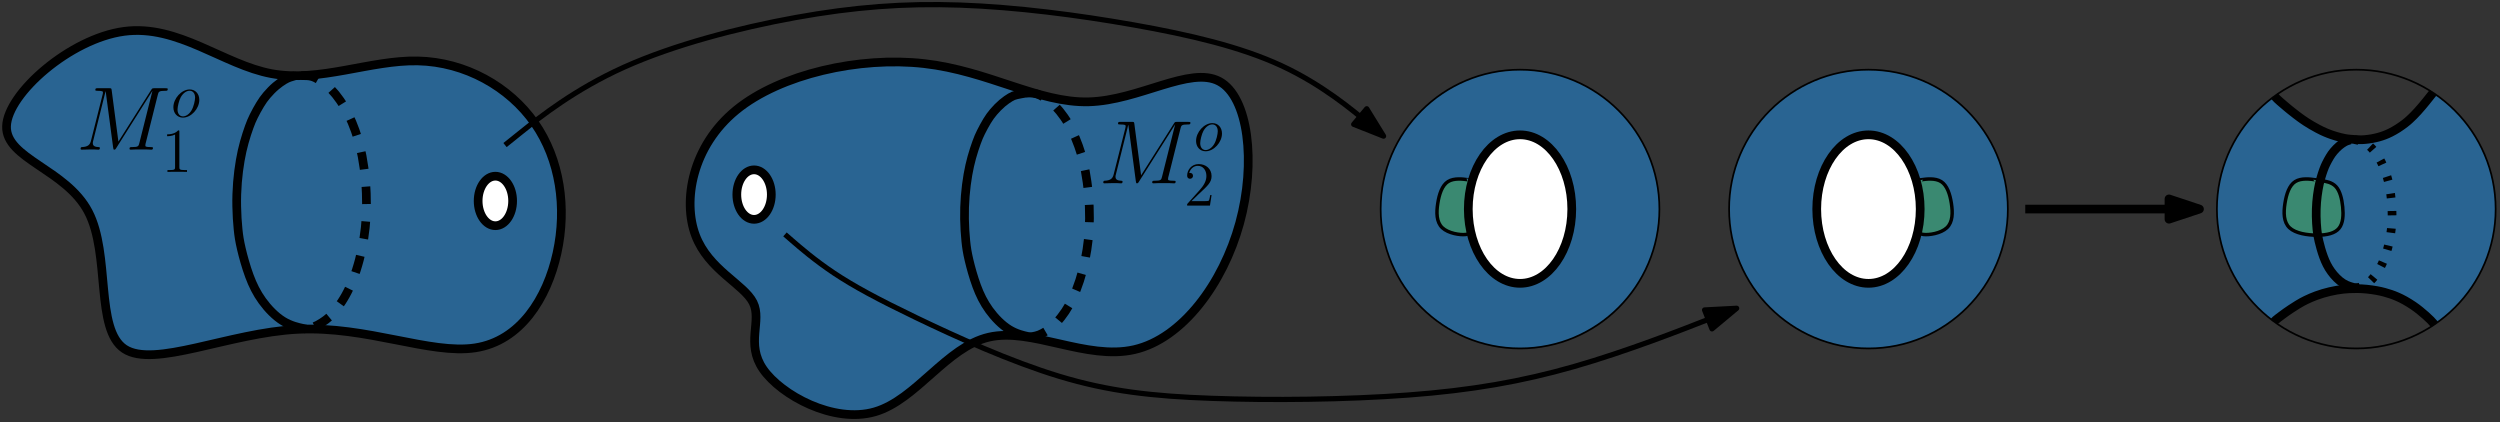 <?xml version="1.0" encoding="UTF-8"?>
<svg xmlns="http://www.w3.org/2000/svg" xmlns:xlink="http://www.w3.org/1999/xlink" width="574pt" height="97pt" viewBox="0 0 574 97" version="1.1">
<rect x="0" y="0" width="574" height="97" fill="#333333" stroke="none"/>
<defs>
<g>
<symbol overflow="visible" id="glyph0-0">
<path style="stroke:none;" d=""/>
</symbol>
<symbol overflow="visible" id="glyph0-1">
<path style="stroke:none;" d="M 18.75 -12.594 C 18.938 -13.297 18.984 -13.516 20.453 -13.516 C 20.844 -13.516 21.031 -13.516 21.031 -13.906 C 21.031 -14.109 20.891 -14.109 20.484 -14.109 L 18.016 -14.109 C 17.5 -14.109 17.469 -14.094 17.25 -13.75 L 9.703 -1.844 L 8.156 -13.656 C 8.094 -14.109 8.078 -14.109 7.547 -14.109 L 4.984 -14.109 C 4.578 -14.109 4.406 -14.109 4.406 -13.719 C 4.406 -13.516 4.578 -13.516 4.891 -13.516 C 6.156 -13.516 6.156 -13.344 6.156 -13.109 C 6.156 -13.078 6.156 -12.953 6.078 -12.641 L 3.422 -2.109 C 3.188 -1.109 2.703 -0.656 1.328 -0.594 C 1.266 -0.594 1.016 -0.578 1.016 -0.234 C 1.016 0 1.203 0 1.281 0 C 1.688 0 2.75 -0.047 3.156 -0.047 L 4.156 -0.047 C 4.438 -0.047 4.797 0 5.078 0 C 5.219 0 5.453 0 5.453 -0.391 C 5.453 -0.578 5.25 -0.594 5.172 -0.594 C 4.484 -0.625 3.828 -0.75 3.828 -1.484 C 3.828 -1.688 3.828 -1.719 3.906 -2 L 6.75 -13.391 L 6.781 -13.391 L 8.484 -0.562 C 8.547 -0.062 8.578 0 8.766 0 C 8.984 0 9.094 -0.172 9.188 -0.344 L 17.5 -13.484 L 17.516 -13.484 L 14.516 -1.531 C 14.328 -0.812 14.297 -0.594 12.844 -0.594 C 12.453 -0.594 12.25 -0.594 12.25 -0.234 C 12.25 0 12.438 0 12.562 0 C 12.906 0 13.328 -0.047 13.672 -0.047 L 16.109 -0.047 C 16.469 -0.047 16.891 0 17.25 0 C 17.406 0 17.641 0 17.641 -0.391 C 17.641 -0.594 17.453 -0.594 17.141 -0.594 C 15.891 -0.594 15.891 -0.766 15.891 -0.969 C 15.891 -0.984 15.891 -1.141 15.922 -1.297 Z M 18.75 -12.594 "/>
</symbol>
<symbol overflow="visible" id="glyph1-0">
<path style="stroke:none;" d=""/>
</symbol>
<symbol overflow="visible" id="glyph1-1">
<path style="stroke:none;" d="M 6.547 -3.938 C 6.547 -5.312 5.656 -6.328 4.344 -6.328 C 2.453 -6.328 0.594 -4.266 0.594 -2.234 C 0.594 -0.875 1.484 0.141 2.781 0.141 C 4.688 0.141 6.547 -1.922 6.547 -3.938 Z M 2.797 -0.141 C 2.078 -0.141 1.547 -0.719 1.547 -1.719 C 1.547 -2.375 1.891 -3.844 2.297 -4.562 C 2.938 -5.672 3.75 -6.031 4.328 -6.031 C 5.031 -6.031 5.578 -5.469 5.578 -4.453 C 5.578 -3.891 5.281 -2.359 4.734 -1.484 C 4.141 -0.516 3.359 -0.141 2.797 -0.141 Z M 2.797 -0.141 "/>
</symbol>
<symbol overflow="visible" id="glyph2-0">
<path style="stroke:none;" d=""/>
</symbol>
<symbol overflow="visible" id="glyph2-1">
<path style="stroke:none;" d="M 4.125 -9.188 C 4.125 -9.531 4.125 -9.531 3.844 -9.531 C 3.5 -9.156 2.781 -8.625 1.312 -8.625 L 1.312 -8.203 C 1.641 -8.203 2.359 -8.203 3.141 -8.578 L 3.141 -1.109 C 3.141 -0.594 3.094 -0.422 1.844 -0.422 L 1.391 -0.422 L 1.391 0 C 1.781 -0.031 3.172 -0.031 3.641 -0.031 C 4.109 -0.031 5.5 -0.031 5.875 0 L 5.875 -0.422 L 5.438 -0.422 C 4.172 -0.422 4.125 -0.594 4.125 -1.109 Z M 4.125 -9.188 "/>
</symbol>
<symbol overflow="visible" id="glyph2-2">
<path style="stroke:none;" d="M 6.312 -2.406 L 6 -2.406 C 5.953 -2.172 5.844 -1.375 5.688 -1.141 C 5.594 -1.016 4.781 -1.016 4.344 -1.016 L 1.688 -1.016 C 2.078 -1.344 2.953 -2.266 3.328 -2.609 C 5.516 -4.625 6.312 -5.359 6.312 -6.781 C 6.312 -8.438 5 -9.531 3.344 -9.531 C 1.672 -9.531 0.703 -8.125 0.703 -6.891 C 0.703 -6.156 1.328 -6.156 1.375 -6.156 C 1.672 -6.156 2.047 -6.375 2.047 -6.828 C 2.047 -7.234 1.781 -7.5 1.375 -7.5 C 1.25 -7.5 1.219 -7.5 1.172 -7.484 C 1.453 -8.469 2.219 -9.125 3.156 -9.125 C 4.375 -9.125 5.125 -8.109 5.125 -6.781 C 5.125 -5.562 4.422 -4.5 3.594 -3.578 L 0.703 -0.344 L 0.703 0 L 5.938 0 Z M 6.312 -2.406 "/>
</symbol>
</g>
</defs>
<g id="surface1327">
<path style=" stroke:none;fill-rule:evenodd;fill:rgb(12.9%,58.8%,95.3%);fill-opacity:0.5;" d="M 522.242 22.074 C 522.242 22.074 522.242 22.074 522.426 22.258 C 522.609 22.441 522.973 22.812 523.355 23.168 C 523.738 23.523 524.137 23.867 524.598 24.254 C 525.059 24.645 525.586 25.078 526.199 25.562 C 526.812 26.047 527.52 26.586 528.121 27.027 C 528.723 27.469 529.227 27.809 529.871 28.207 C 530.516 28.609 531.309 29.07 532.137 29.496 C 532.965 29.926 533.832 30.324 534.762 30.676 C 535.691 31.023 536.68 31.328 537.668 31.547 C 538.66 31.762 539.645 31.895 540.719 31.941 C 541.789 31.988 542.953 31.945 544.148 31.762 C 545.344 31.578 546.574 31.246 547.621 30.859 C 548.668 30.469 549.535 30.023 550.375 29.5 C 551.215 28.98 552.027 28.387 552.691 27.848 C 553.355 27.305 553.867 26.816 554.391 26.277 C 554.914 25.738 555.445 25.152 555.895 24.641 C 556.34 24.125 556.703 23.688 557.031 23.289 C 557.355 22.891 557.641 22.531 557.902 22.207 C 558.164 21.883 558.398 21.59 558.52 21.445 C 558.637 21.301 558.637 21.301 558.637 21.301 C 558.637 21.301 558.637 21.301 558.867 21.461 C 559.098 21.621 559.559 21.941 559.988 22.258 C 560.414 22.574 560.812 22.879 561.246 23.238 C 561.684 23.598 562.16 24.008 562.531 24.344 C 562.906 24.684 563.184 24.941 563.566 25.332 C 563.949 25.723 564.441 26.242 564.887 26.738 C 565.332 27.238 565.734 27.715 566.125 28.211 C 566.512 28.707 566.895 29.219 567.289 29.797 C 567.688 30.379 568.105 31.023 568.426 31.547 C 568.746 32.07 568.973 32.473 569.277 33.07 C 569.586 33.672 569.969 34.469 570.305 35.223 C 570.637 35.977 570.914 36.688 571.18 37.461 C 571.449 38.234 571.703 39.066 571.934 39.969 C 572.164 40.871 572.371 41.84 572.527 42.766 C 572.684 43.695 572.793 44.582 572.863 45.473 C 572.934 46.363 572.965 47.258 572.965 48.113 C 572.965 48.965 572.93 49.781 572.875 50.52 C 572.82 51.258 572.746 51.926 572.684 52.414 C 572.617 52.902 572.57 53.215 572.461 53.758 C 572.355 54.297 572.191 55.066 572.047 55.676 C 571.902 56.281 571.781 56.723 571.629 57.223 C 571.477 57.723 571.293 58.277 571.105 58.805 C 570.918 59.328 570.727 59.82 570.516 60.328 C 570.305 60.832 570.07 61.348 569.887 61.742 C 569.703 62.137 569.57 62.406 569.402 62.727 C 569.234 63.047 569.035 63.418 568.863 63.727 C 568.688 64.035 568.543 64.285 568.379 64.555 C 568.219 64.82 568.039 65.105 567.852 65.398 C 567.66 65.691 567.461 65.988 567.215 66.336 C 566.969 66.688 566.676 67.086 566.418 67.426 C 566.164 67.762 565.945 68.039 565.746 68.281 C 565.551 68.52 565.375 68.73 565.078 69.062 C 564.777 69.395 564.355 69.855 563.992 70.234 C 563.629 70.617 563.328 70.918 563.043 71.184 C 562.762 71.453 562.504 71.691 562.219 71.945 C 561.934 72.195 561.617 72.465 561.355 72.684 C 561.09 72.906 560.875 73.078 560.48 73.371 C 560.09 73.664 559.52 74.074 559.238 74.281 C 558.953 74.488 558.953 74.488 558.953 74.488 C 558.953 74.488 558.953 74.488 558.758 74.277 C 558.562 74.066 558.176 73.645 557.773 73.246 C 557.375 72.848 556.961 72.477 556.57 72.133 C 556.176 71.789 555.801 71.477 555.426 71.18 C 555.047 70.883 554.668 70.602 554.297 70.344 C 553.922 70.082 553.559 69.84 553.176 69.605 C 552.797 69.367 552.398 69.137 551.934 68.891 C 551.469 68.641 550.938 68.383 550.395 68.145 C 549.852 67.91 549.301 67.699 548.82 67.531 C 548.34 67.363 547.934 67.242 547.34 67.098 C 546.75 66.957 545.969 66.789 545.359 66.68 C 544.75 66.566 544.309 66.504 543.594 66.418 C 542.883 66.332 541.891 66.219 541.074 66.199 C 540.258 66.18 539.613 66.254 538.984 66.324 C 538.352 66.395 537.73 66.465 537.031 66.574 C 536.336 66.68 535.562 66.828 534.887 66.984 C 534.207 67.141 533.621 67.301 532.984 67.504 C 532.344 67.711 531.652 67.957 531.02 68.211 C 530.387 68.465 529.82 68.723 529.391 68.93 C 528.961 69.133 528.672 69.285 528.23 69.543 C 527.793 69.797 527.207 70.156 526.617 70.535 C 526.027 70.91 525.434 71.312 524.984 71.621 C 524.535 71.934 524.227 72.156 523.777 72.516 C 523.328 72.875 522.738 73.363 522.441 73.609 C 522.148 73.855 522.148 73.855 522.148 73.855 C 522.148 73.855 522.148 73.855 521.871 73.641 C 521.594 73.426 521.043 72.992 520.496 72.535 C 519.949 72.078 519.41 71.594 518.922 71.137 C 518.438 70.676 518.012 70.242 517.594 69.793 C 517.172 69.344 516.766 68.879 516.352 68.375 C 515.934 67.867 515.512 67.32 515.133 66.809 C 514.758 66.297 514.434 65.816 514.125 65.34 C 513.816 64.863 513.527 64.387 513.223 63.855 C 512.922 63.32 512.605 62.727 512.297 62.094 C 511.984 61.457 511.68 60.781 511.375 60.016 C 511.07 59.25 510.762 58.398 510.523 57.66 C 510.281 56.922 510.109 56.297 509.969 55.746 C 509.828 55.195 509.719 54.715 509.605 54.086 C 509.488 53.461 509.363 52.688 509.266 51.84 C 509.168 50.996 509.094 50.078 509.055 49.281 C 509.02 48.488 509.016 47.816 509.031 47.16 C 509.047 46.508 509.082 45.867 509.141 45.23 C 509.195 44.594 509.27 43.961 509.359 43.336 C 509.453 42.711 509.562 42.094 509.672 41.547 C 509.781 41 509.895 40.52 510.055 39.926 C 510.215 39.332 510.426 38.621 510.645 37.949 C 510.863 37.281 511.094 36.652 511.363 35.996 C 511.629 35.336 511.934 34.652 512.25 34 C 512.566 33.348 512.895 32.73 513.082 32.379 C 513.27 32.027 513.316 31.945 513.516 31.629 C 513.715 31.309 514.062 30.754 514.359 30.297 C 514.66 29.84 514.91 29.48 515.18 29.117 C 515.445 28.754 515.727 28.383 516.035 28 C 516.344 27.617 516.68 27.215 517.078 26.77 C 517.477 26.324 517.938 25.836 518.484 25.301 C 519.027 24.77 519.652 24.191 520.293 23.648 C 520.934 23.102 521.586 22.59 521.914 22.332 C 522.242 22.074 522.242 22.074 522.242 22.074 Z M 522.242 22.074 "/>
<path style="fill-rule:evenodd;fill:rgb(12.9%,58.8%,95.3%);fill-opacity:0.5;stroke-width:2;stroke-linecap:butt;stroke-linejoin:round;stroke:rgb(0%,0%,0%);stroke-opacity:1;stroke-miterlimit:10;" d="M 98.941 818.012 C 88.055 818.25 76.379 813.043 65.332 815.094 C 54.285 817.145 43.871 826.453 31.484 824.797 C 19.098 823.141 4.738 810.516 4.5 803.02 C 4.266 795.527 18.148 793.16 23.277 783.375 C 28.406 773.59 24.777 756.391 31.562 751.895 C 38.348 747.398 55.547 755.602 71.406 756.391 C 87.266 757.18 101.781 750.555 112.117 752.133 C 122.453 753.711 128.609 763.492 130.895 773.906 C 133.184 784.324 131.605 795.367 125.77 803.73 C 119.93 812.094 109.832 817.777 98.941 818.012 Z M 98.941 818.012 " transform="matrix(1,0,0,-1,-3,832)"/>
<path style="fill-rule:evenodd;fill:rgb(12.9%,58.8%,95.3%);fill-opacity:0.5;stroke-width:2;stroke-linecap:butt;stroke-linejoin:round;stroke:rgb(0%,0%,0%);stroke-opacity:1;stroke-miterlimit:10;" d="M 172.031 806.727 C 182.195 815.031 200.371 819.078 215.172 817.402 C 229.973 815.727 241.398 808.328 252.953 808.621 C 264.508 808.914 276.195 816.898 282.926 813.336 C 289.66 809.773 291.438 794.664 287.629 780.781 C 283.824 766.895 274.43 754.234 263.43 751.723 C 252.43 749.207 239.824 756.84 230.059 754.59 C 220.293 752.34 213.367 740.207 203.871 737.449 C 194.375 734.691 182.309 741.312 178.223 747.215 C 174.137 753.117 178.027 758.309 175.914 762.535 C 173.801 766.762 165.68 770.027 162.695 777.941 C 159.711 785.855 161.863 798.418 172.031 806.727 Z M 172.031 806.727 " transform="matrix(1,0,0,-1,-3,832)"/>
<path style="fill-rule:evenodd;fill:rgb(100%,100%,100%);fill-opacity:1;stroke-width:2;stroke-linecap:butt;stroke-linejoin:round;stroke:rgb(0%,0%,0%);stroke-opacity:1;stroke-miterlimit:10;" d="M 120.699 785.863 C 120.699 789 118.93 791.547 116.742 791.547 C 114.555 791.547 112.781 789 112.781 785.863 C 112.781 782.723 114.555 780.18 116.742 780.18 C 118.93 780.18 120.699 782.723 120.699 785.863 Z M 120.699 785.863 " transform="matrix(1,0,0,-1,-3,832)"/>
<path style="fill-rule:evenodd;fill:rgb(100%,100%,100%);fill-opacity:1;stroke-width:2;stroke-linecap:butt;stroke-linejoin:round;stroke:rgb(0%,0%,0%);stroke-opacity:1;stroke-miterlimit:10;" d="M 180.094 787.32 C 180.094 790.457 178.32 793.004 176.133 793.004 C 173.945 793.004 172.176 790.457 172.176 787.32 C 172.176 784.18 173.945 781.637 176.133 781.637 C 178.32 781.637 180.094 784.18 180.094 787.32 Z M 180.094 787.32 " transform="matrix(1,0,0,-1,-3,832)"/>
<path style="fill-rule:evenodd;fill:rgb(29.8%,68.6%,31.4%);fill-opacity:0.5;stroke-width:0.8;stroke-linecap:butt;stroke-linejoin:round;stroke:rgb(0%,0%,0%);stroke-opacity:1;stroke-miterlimit:10;" d="M 540.043 779.594 C 540.984 780.746 541.066 782.633 540.883 784.484 C 540.703 786.336 540.258 788.156 539.324 789.16 C 538.391 790.168 536.973 790.367 536.262 790.469 C 535.555 790.57 535.559 790.582 535.559 790.586 C 535.559 790.59 535.559 790.59 534.512 790.738 C 533.461 790.883 531.359 791.18 529.984 790.309 C 528.605 789.438 527.953 787.402 527.625 785.297 C 527.297 783.191 527.297 781.012 528.668 779.711 C 530.035 778.414 532.773 778 535.039 778.004 C 537.309 778.008 539.105 778.438 540.043 779.594 Z M 540.043 779.594 " transform="matrix(1,0,0,-1,-3,832)"/>
<path style="fill:none;stroke-width:2;stroke-linecap:butt;stroke-linejoin:round;stroke:rgb(0%,0%,0%);stroke-opacity:1;stroke-miterlimit:10;" d="M 544.012 765.871 C 544.012 765.871 544.012 765.871 543.504 765.988 C 542.996 766.109 541.98 766.344 540.98 766.969 C 539.977 767.594 538.992 768.605 538.234 769.656 C 537.477 770.703 536.949 771.785 536.496 773.012 C 536.043 774.234 535.668 775.605 535.426 776.641 C 535.18 777.676 535.07 778.383 534.98 779.277 C 534.891 780.168 534.82 781.254 534.801 782.34 C 534.781 783.426 534.82 784.512 534.902 785.566 C 534.988 786.617 535.121 787.633 535.277 788.523 C 535.434 789.418 535.605 790.188 535.816 790.941 C 536.027 791.699 536.273 792.445 536.48 793.016 C 536.688 793.582 536.855 793.977 537.098 794.465 C 537.34 794.953 537.656 795.535 537.945 796.012 C 538.234 796.488 538.496 796.859 538.844 797.27 C 539.191 797.68 539.629 798.133 540.055 798.496 C 540.48 798.859 540.895 799.133 541.195 799.312 C 541.5 799.488 541.691 799.574 541.906 799.648 C 542.121 799.727 542.363 799.793 542.48 799.828 C 542.602 799.863 542.602 799.863 542.602 799.863 " transform="matrix(1,0,0,-1,-3,832)"/>
<path style="fill:none;stroke-width:2;stroke-linecap:butt;stroke-linejoin:round;stroke:rgb(0%,0%,0%);stroke-opacity:1;stroke-dasharray:1,3;stroke-miterlimit:10;" d="M 543.586 799.953 C 543.586 799.953 543.586 799.953 543.844 799.902 C 544.105 799.855 544.621 799.754 545.008 799.645 C 545.398 799.539 545.656 799.418 545.957 799.238 C 546.258 799.062 546.605 798.824 546.961 798.523 C 547.316 798.219 547.684 797.855 548.074 797.375 C 548.465 796.895 548.883 796.301 549.262 795.664 C 549.637 795.023 549.973 794.348 550.273 793.625 C 550.578 792.906 550.848 792.145 551.07 791.41 C 551.293 790.676 551.469 789.973 551.641 789.047 C 551.812 788.117 551.98 786.969 552.086 785.809 C 552.191 784.648 552.23 783.473 552.223 782.422 C 552.215 781.371 552.16 780.445 552.059 779.504 C 551.957 778.559 551.812 777.602 551.609 776.629 C 551.406 775.652 551.145 774.664 550.855 773.773 C 550.566 772.879 550.25 772.082 549.914 771.371 C 549.582 770.664 549.23 770.043 548.848 769.469 C 548.469 768.898 548.055 768.375 547.711 767.988 C 547.367 767.605 547.094 767.352 546.754 767.102 C 546.418 766.848 546.016 766.594 545.68 766.414 C 545.34 766.238 545.066 766.133 544.73 766.051 C 544.391 765.965 543.988 765.906 543.785 765.875 C 543.582 765.844 543.582 765.844 543.582 765.844 " transform="matrix(1,0,0,-1,-3,832)"/>
<path style="fill:none;stroke-width:2;stroke-linecap:butt;stroke-linejoin:round;stroke:rgb(0%,0%,0%);stroke-opacity:1;stroke-miterlimit:10;" d="M 73.281 756.445 C 73.281 756.445 73.281 756.445 72.395 756.637 C 71.504 756.828 69.73 757.211 67.988 758.281 C 66.246 759.352 64.539 761.109 63.234 762.91 C 61.93 764.715 61.023 766.566 60.246 768.664 C 59.473 770.758 58.828 773.098 58.414 774.867 C 58 776.641 57.812 777.848 57.66 779.375 C 57.504 780.906 57.383 782.758 57.352 784.617 C 57.316 786.473 57.379 788.332 57.523 790.133 C 57.668 791.93 57.898 793.668 58.164 795.195 C 58.43 796.719 58.727 798.035 59.09 799.328 C 59.449 800.625 59.867 801.898 60.223 802.875 C 60.574 803.848 60.859 804.516 61.273 805.352 C 61.688 806.188 62.23 807.188 62.727 808 C 63.219 808.816 63.668 809.449 64.262 810.148 C 64.859 810.852 65.605 811.625 66.336 812.246 C 67.062 812.867 67.77 813.336 68.285 813.645 C 68.805 813.949 69.133 814.09 69.5 814.223 C 69.871 814.352 70.281 814.469 70.488 814.527 C 70.695 814.586 70.695 814.586 70.695 814.586 " transform="matrix(1,0,0,-1,-3,832)"/>
<path style="fill:none;stroke-width:2;stroke-linecap:butt;stroke-linejoin:round;stroke:rgb(0%,0%,0%);stroke-opacity:1;stroke-dasharray:4;stroke-miterlimit:10;" d="M 72.164 814.625 C 72.164 814.625 72.164 814.625 72.562 814.629 C 72.957 814.633 73.75 814.645 74.449 814.477 C 75.148 814.309 75.754 813.965 76.352 813.59 C 76.949 813.215 77.539 812.809 78.148 812.293 C 78.754 811.781 79.379 811.156 80.051 810.336 C 80.719 809.512 81.434 808.492 82.078 807.402 C 82.723 806.312 83.297 805.152 83.816 803.918 C 84.332 802.688 84.793 801.387 85.176 800.133 C 85.555 798.879 85.855 797.672 86.148 796.09 C 86.445 794.504 86.73 792.539 86.91 790.551 C 87.09 788.566 87.16 786.559 87.148 784.762 C 87.137 782.965 87.039 781.379 86.867 779.766 C 86.695 778.156 86.445 776.516 86.098 774.848 C 85.75 773.184 85.305 771.492 84.809 769.965 C 84.316 768.438 83.77 767.074 83.199 765.859 C 82.629 764.645 82.031 763.582 81.379 762.605 C 80.727 761.629 80.02 760.738 79.43 760.078 C 78.844 759.418 78.371 758.988 77.797 758.559 C 77.219 758.125 76.531 757.691 75.957 757.383 C 75.379 757.078 74.914 756.898 74.332 756.758 C 73.754 756.613 73.062 756.508 72.715 756.457 C 72.371 756.406 72.371 756.406 72.371 756.406 " transform="matrix(1,0,0,-1,-3,832)"/>
<path style="fill:none;stroke-width:2;stroke-linecap:butt;stroke-linejoin:round;stroke:rgb(0%,0%,0%);stroke-opacity:1;stroke-miterlimit:10;" d="M 239.789 754.578 C 239.789 754.578 239.789 754.578 238.938 754.762 C 238.082 754.945 236.371 755.316 234.695 756.348 C 233.02 757.375 231.375 759.066 230.117 760.805 C 228.863 762.543 227.988 764.324 227.242 766.34 C 226.496 768.359 225.879 770.609 225.477 772.316 C 225.078 774.023 224.898 775.184 224.75 776.656 C 224.602 778.129 224.484 779.914 224.453 781.699 C 224.422 783.488 224.48 785.281 224.621 787.012 C 224.762 788.742 224.98 790.418 225.234 791.887 C 225.492 793.355 225.781 794.621 226.125 795.867 C 226.473 797.113 226.879 798.344 227.219 799.277 C 227.559 800.215 227.832 800.863 228.23 801.664 C 228.633 802.469 229.152 803.434 229.629 804.219 C 230.105 805 230.535 805.609 231.109 806.285 C 231.684 806.961 232.402 807.703 233.105 808.301 C 233.805 808.898 234.484 809.352 234.984 809.648 C 235.48 809.941 235.797 810.078 236.441 810.23 C 237.09 810.379 238.066 810.543 238.559 810.625 C 239.047 810.707 239.047 810.707 239.047 810.707 " transform="matrix(1,0,0,-1,-3,832)"/>
<path style="fill:none;stroke-width:2;stroke-linecap:butt;stroke-linejoin:round;stroke:rgb(0%,0%,0%);stroke-opacity:1;stroke-dasharray:4;stroke-miterlimit:10;" d="M 238.621 810.664 C 238.621 810.664 238.621 810.664 239.02 810.66 C 239.414 810.652 240.211 810.637 240.902 810.465 C 241.59 810.289 242.172 809.961 242.746 809.598 C 243.324 809.238 243.891 808.844 244.477 808.352 C 245.062 807.855 245.664 807.254 246.309 806.461 C 246.953 805.672 247.645 804.691 248.262 803.641 C 248.883 802.59 249.438 801.473 249.934 800.285 C 250.434 799.102 250.875 797.848 251.242 796.641 C 251.609 795.434 251.898 794.273 252.18 792.746 C 252.465 791.219 252.742 789.328 252.914 787.418 C 253.086 785.504 253.156 783.57 253.145 781.84 C 253.129 780.113 253.039 778.586 252.871 777.031 C 252.707 775.48 252.465 773.902 252.133 772.297 C 251.797 770.695 251.367 769.066 250.891 767.594 C 250.414 766.125 249.891 764.809 249.34 763.641 C 248.793 762.473 248.219 761.453 247.59 760.512 C 246.961 759.57 246.281 758.711 245.711 758.074 C 245.145 757.441 244.691 757.027 244.137 756.613 C 243.582 756.195 242.922 755.777 242.367 755.484 C 241.812 755.188 241.363 755.016 240.805 754.879 C 240.246 754.742 239.582 754.641 239.25 754.59 C 238.914 754.539 238.914 754.539 238.914 754.539 " transform="matrix(1,0,0,-1,-3,832)"/>
<g style="fill:rgb(0%,0%,0%);fill-opacity:1;">
  <use xlink:href="#glyph0-1" x="17.483" y="34.364"/>
</g>
<g style="fill:rgb(0%,0%,0%);fill-opacity:1;">
  <use xlink:href="#glyph1-1" x="39.214" y="26.866"/>
</g>
<g style="fill:rgb(0%,0%,0%);fill-opacity:1;">
  <use xlink:href="#glyph2-1" x="37.056" y="39.472"/>
</g>
<g style="fill:rgb(0%,0%,0%);fill-opacity:1;">
  <use xlink:href="#glyph0-1" x="252.292" y="42.092"/>
</g>
<g style="fill:rgb(0%,0%,0%);fill-opacity:1;">
  <use xlink:href="#glyph1-1" x="274.022" y="34.594"/>
</g>
<g style="fill:rgb(0%,0%,0%);fill-opacity:1;">
  <use xlink:href="#glyph2-2" x="271.865" y="47.2"/>
</g>
<path style="fill:none;stroke-width:1.2;stroke-linecap:butt;stroke-linejoin:round;stroke:rgb(0%,0%,0%);stroke-opacity:1;stroke-miterlimit:10;" d="M 118.949 798.695 C 118.949 798.695 118.949 798.695 122.938 801.887 C 126.926 805.074 134.906 811.457 146.301 816.586 C 157.699 821.715 172.512 825.59 185.734 827.984 C 198.953 830.375 210.578 831.289 223.457 830.832 C 236.332 830.375 250.465 828.551 263.344 826.273 C 276.223 823.992 287.844 821.258 297.191 816.926 C 306.535 812.598 313.602 806.672 317.137 803.707 C 320.668 800.746 320.668 800.746 320.668 800.746 " transform="matrix(1,0,0,-1,-3,832)"/>
<path style="fill-rule:evenodd;fill:rgb(0%,0%,0%);fill-opacity:1;stroke-width:1.2;stroke-linecap:butt;stroke-linejoin:round;stroke:rgb(0%,0%,0%);stroke-opacity:1;stroke-miterlimit:10;" d="M 320.668 800.746 L 316.801 807.027 L 313.809 803.457 Z M 320.668 800.746 " transform="matrix(1,0,0,-1,-3,832)"/>
<path style="fill:none;stroke-width:1.2;stroke-linecap:butt;stroke-linejoin:round;stroke:rgb(0%,0%,0%);stroke-opacity:1;stroke-miterlimit:10;" d="M 183.227 778.18 C 183.227 778.18 183.227 778.18 184.934 776.699 C 186.645 775.219 190.062 772.254 194.508 769.289 C 198.953 766.328 204.422 763.363 213.426 759.035 C 222.43 754.703 234.965 749.004 246.25 745.586 C 257.531 742.168 267.559 741.027 281.176 740.543 C 294.793 740.055 311.992 740.223 326.379 741.305 C 340.77 742.387 352.34 744.383 364.43 747.852 C 376.52 751.324 389.129 756.273 395.434 758.746 C 401.738 761.219 401.738 761.219 401.738 761.219 " transform="matrix(1,0,0,-1,-3,832)"/>
<path style="fill-rule:evenodd;fill:rgb(0%,0%,0%);fill-opacity:1;stroke-width:1.2;stroke-linecap:butt;stroke-linejoin:round;stroke:rgb(0%,0%,0%);stroke-opacity:1;stroke-miterlimit:10;" d="M 401.738 761.219 L 394.371 760.832 L 396.074 756.492 Z M 401.738 761.219 " transform="matrix(1,0,0,-1,-3,832)"/>
<path style="fill-rule:evenodd;fill:rgb(12.9%,58.8%,95.3%);fill-opacity:0.5;stroke-width:0.4;stroke-linecap:butt;stroke-linejoin:round;stroke:rgb(0%,0%,0%);stroke-opacity:1;stroke-miterlimit:10;" d="M 384 784 C 384 801.672 369.672 816 352 816 C 334.328 816 320 801.672 320 784 C 320 766.328 334.328 752 352 752 C 369.672 752 384 766.328 384 784 Z M 384 784 " transform="matrix(1,0,0,-1,-3,832)"/>
<path style="fill-rule:evenodd;fill:rgb(12.9%,58.8%,95.3%);fill-opacity:0.5;stroke-width:0.4;stroke-linecap:butt;stroke-linejoin:round;stroke:rgb(0%,0%,0%);stroke-opacity:1;stroke-miterlimit:10;" d="M 464 784 C 464 801.672 449.672 816 432 816 C 414.328 816 400 801.672 400 784 C 400 766.328 414.328 752 432 752 C 449.672 752 464 766.328 464 784 Z M 464 784 " transform="matrix(1,0,0,-1,-3,832)"/>
<path style="fill:none;stroke-width:0.4;stroke-linecap:butt;stroke-linejoin:round;stroke:rgb(0%,0%,0%);stroke-opacity:1;stroke-miterlimit:10;" d="M 576 784 C 576 801.672 561.672 816 544 816 C 526.328 816 512 801.672 512 784 C 512 766.328 526.328 752 544 752 C 561.672 752 576 766.328 576 784 Z M 576 784 " transform="matrix(1,0,0,-1,-3,832)"/>
<path style="fill-rule:evenodd;fill:rgb(29.8%,68.6%,31.4%);fill-opacity:0.5;stroke-width:0.8;stroke-linecap:butt;stroke-linejoin:round;stroke:rgb(0%,0%,0%);stroke-opacity:1;stroke-miterlimit:10;" d="M 340.512 780.039 C 340.367 781.008 340.25 782.195 340.23 783.469 C 340.211 784.742 340.289 786.102 340.441 787.297 C 340.59 788.496 340.812 789.527 340.926 790.051 C 341.039 790.57 341.043 790.582 341.043 790.586 C 341.047 790.59 341.047 790.59 339.996 790.738 C 338.945 790.883 336.844 791.18 335.469 790.309 C 334.09 789.438 333.438 787.402 333.109 785.297 C 332.781 783.191 332.781 781.012 334.152 779.711 C 335.52 778.414 338.258 778 339.543 778.164 C 340.824 778.328 340.656 779.074 340.512 780.039 Z M 340.512 780.039 " transform="matrix(1,0,0,-1,-3,832)"/>
<path style="fill-rule:evenodd;fill:rgb(100%,100%,100%);fill-opacity:1;stroke-width:2;stroke-linecap:butt;stroke-linejoin:round;stroke:rgb(0%,0%,0%);stroke-opacity:1;stroke-miterlimit:10;" d="M 363.879 783.996 C 363.879 793.41 358.559 801.043 352 801.043 C 345.441 801.043 340.121 793.41 340.121 783.996 C 340.121 774.578 345.441 766.945 352 766.945 C 358.559 766.945 363.879 774.578 363.879 783.996 Z M 363.879 783.996 " transform="matrix(1,0,0,-1,-3,832)"/>
<path style="fill-rule:evenodd;fill:rgb(29.8%,68.6%,31.4%);fill-opacity:0.5;stroke-width:0.8;stroke-linecap:butt;stroke-linejoin:round;stroke:rgb(0%,0%,0%);stroke-opacity:1;stroke-miterlimit:10;" d="M 443.641 780.039 C 443.785 781.008 443.902 782.195 443.922 783.469 C 443.941 784.742 443.863 786.102 443.711 787.297 C 443.559 788.496 443.336 789.527 443.223 790.051 C 443.113 790.57 443.109 790.582 443.105 790.586 C 443.105 790.59 443.105 790.59 444.156 790.738 C 445.207 790.883 447.305 791.18 448.684 790.309 C 450.059 789.438 450.715 787.402 451.039 785.297 C 451.367 783.191 451.367 781.012 450 779.711 C 448.629 778.414 445.895 778 444.609 778.164 C 443.324 778.328 443.496 779.074 443.641 780.039 Z M 443.641 780.039 " transform="matrix(1,0,0,-1,-3,832)"/>
<path style="fill-rule:evenodd;fill:rgb(100%,100%,100%);fill-opacity:1;stroke-width:2;stroke-linecap:butt;stroke-linejoin:round;stroke:rgb(0%,0%,0%);stroke-opacity:1;stroke-miterlimit:10;" d="M 443.879 783.996 C 443.879 793.41 438.559 801.043 432 801.043 C 425.441 801.043 420.121 793.41 420.121 783.996 C 420.121 774.578 425.441 766.945 432 766.945 C 438.559 766.945 443.879 774.578 443.879 783.996 Z M 443.879 783.996 " transform="matrix(1,0,0,-1,-3,832)"/>
<path style="fill:none;stroke-width:2;stroke-linecap:butt;stroke-linejoin:round;stroke:rgb(0%,0%,0%);stroke-opacity:1;stroke-miterlimit:10;" d="M 525.242 809.926 C 525.242 809.926 525.242 809.926 525.332 809.824 C 525.418 809.719 525.598 809.516 525.816 809.301 C 526.031 809.086 526.289 808.863 526.496 808.68 C 526.707 808.5 526.863 808.363 527.039 808.215 C 527.211 808.066 527.398 807.906 527.586 807.75 C 527.77 807.59 527.953 807.438 528.121 807.297 C 528.289 807.156 528.445 807.027 528.617 806.887 C 528.785 806.75 528.973 806.598 529.262 806.371 C 529.547 806.145 529.934 805.84 530.246 805.602 C 530.562 805.359 530.801 805.184 531.008 805.031 C 531.211 804.879 531.383 804.758 531.613 804.598 C 531.84 804.438 532.125 804.246 532.473 804.016 C 532.824 803.785 533.242 803.523 533.723 803.242 C 534.203 802.961 534.742 802.66 535.164 802.438 C 535.586 802.211 535.887 802.062 536.145 801.941 C 536.406 801.82 536.617 801.727 536.859 801.621 C 537.102 801.52 537.371 801.41 537.605 801.316 C 537.844 801.223 538.043 801.148 538.336 801.047 C 538.625 800.949 539 800.824 539.371 800.715 C 539.738 800.605 540.102 800.508 540.434 800.426 C 540.77 800.344 541.074 800.277 541.391 800.219 C 541.707 800.16 542.035 800.105 542.594 800.055 C 543.152 800 543.941 799.945 544.512 799.922 C 545.086 799.902 545.438 799.914 545.906 799.953 C 546.379 799.992 546.961 800.062 547.531 800.16 C 548.102 800.258 548.66 800.387 549.156 800.523 C 549.652 800.66 550.086 800.805 550.52 800.969 C 550.957 801.137 551.391 801.324 551.902 801.582 C 552.41 801.84 552.996 802.168 553.574 802.535 C 554.152 802.906 554.723 803.316 555.164 803.656 C 555.605 803.996 555.922 804.266 556.234 804.555 C 556.551 804.84 556.863 805.145 557.184 805.469 C 557.504 805.793 557.832 806.141 558.156 806.5 C 558.48 806.855 558.797 807.223 559.109 807.59 C 559.422 807.961 559.727 808.328 559.965 808.621 C 560.203 808.914 560.379 809.133 560.586 809.398 C 560.797 809.66 561.039 809.969 561.219 810.195 C 561.398 810.418 561.52 810.559 561.578 810.629 C 561.637 810.699 561.637 810.699 561.637 810.699 " transform="matrix(1,0,0,-1,-3,832)"/>
<path style="fill:none;stroke-width:2;stroke-linecap:butt;stroke-linejoin:round;stroke:rgb(0%,0%,0%);stroke-opacity:1;stroke-miterlimit:10;" d="M 525.148 758.145 C 525.148 758.145 525.148 758.145 525.191 758.199 C 525.238 758.258 525.328 758.371 525.484 758.512 C 525.637 758.652 525.855 758.816 526.098 759 C 526.34 759.184 526.605 759.387 526.895 759.598 C 527.18 759.812 527.492 760.039 527.828 760.281 C 528.168 760.523 528.535 760.777 529.016 761.094 C 529.496 761.414 530.094 761.793 530.535 762.062 C 530.977 762.332 531.258 762.496 531.547 762.652 C 531.836 762.809 532.129 762.961 532.469 763.125 C 532.812 763.293 533.207 763.473 533.598 763.641 C 533.988 763.809 534.371 763.965 534.836 764.133 C 535.301 764.301 535.844 764.48 536.367 764.641 C 536.891 764.797 537.395 764.93 537.922 765.051 C 538.445 765.176 538.996 765.285 539.52 765.375 C 540.043 765.461 540.539 765.531 540.973 765.582 C 541.41 765.633 541.789 765.668 542.32 765.691 C 542.852 765.719 543.531 765.738 544.223 765.73 C 544.914 765.723 545.613 765.688 546.375 765.613 C 547.133 765.535 547.957 765.422 548.652 765.297 C 549.348 765.172 549.914 765.043 550.449 764.898 C 550.988 764.758 551.496 764.602 551.977 764.434 C 552.461 764.27 552.922 764.094 553.441 763.863 C 553.961 763.637 554.543 763.355 555.18 763 C 555.82 762.641 556.52 762.203 557.102 761.809 C 557.684 761.414 558.148 761.059 558.617 760.68 C 559.086 760.301 559.559 759.895 559.988 759.516 C 560.414 759.137 560.793 758.781 561.113 758.453 C 561.434 758.121 561.691 757.816 561.824 757.664 C 561.953 757.512 561.953 757.512 561.953 757.512 " transform="matrix(1,0,0,-1,-3,832)"/>
<path style="fill:none;stroke-width:2;stroke-linecap:butt;stroke-linejoin:round;stroke:rgb(0%,0%,0%);stroke-opacity:1;stroke-miterlimit:10;" d="M 468 784 L 508 784 " transform="matrix(1,0,0,-1,-3,832)"/>
<path style="fill-rule:evenodd;fill:rgb(0%,0%,0%);fill-opacity:1;stroke-width:2;stroke-linecap:butt;stroke-linejoin:round;stroke:rgb(0%,0%,0%);stroke-opacity:1;stroke-miterlimit:10;" d="M 508 784 L 501 786.332 L 501 781.668 Z M 508 784 " transform="matrix(1,0,0,-1,-3,832)"/>
</g>
</svg>

